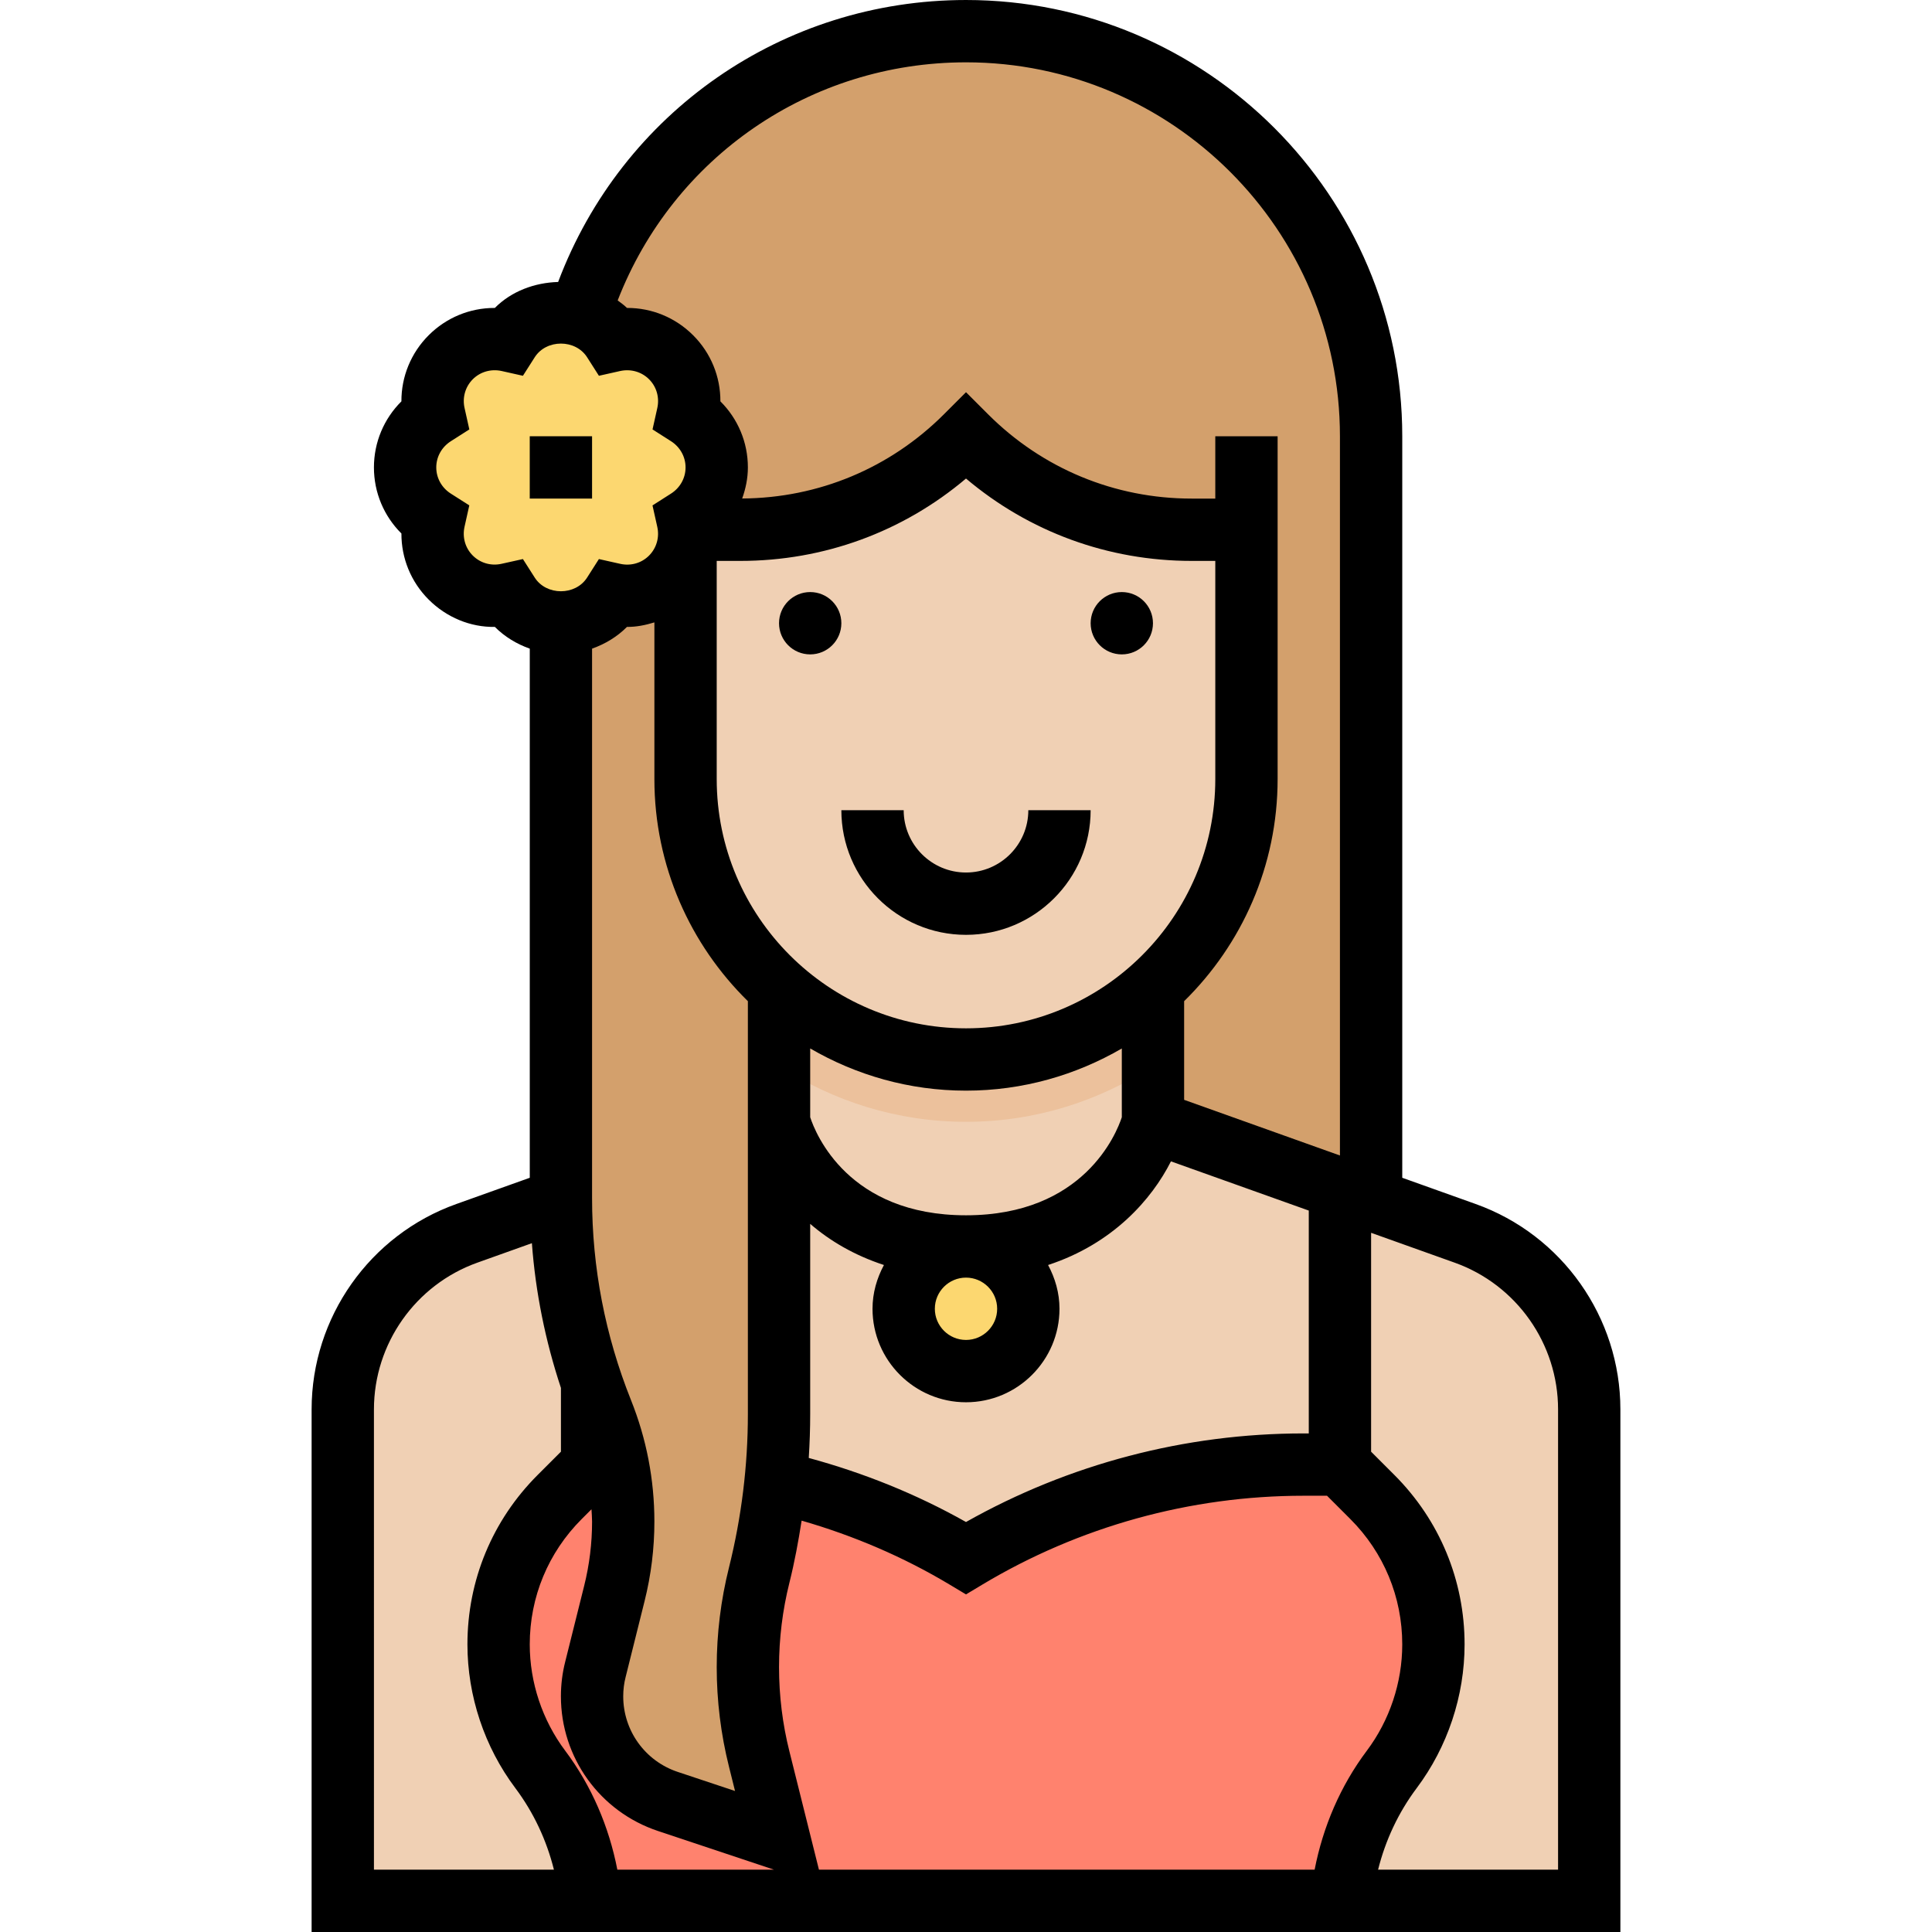 <svg height="496pt" viewBox="-80 0 496 496" width="496pt" xmlns="http://www.w3.org/2000/svg"><path d="m272 308v-196c0-57.441-46.559-104-104-104v299.031zm0 0" fill="#d3a06c"/><path d="m216 231.977v56.023l80.145 28.625c19.102 6.824 31.855 24.91 31.855 45.207v126.168h-320v-126.168c0-20.289 12.754-38.383 31.855-45.199l24.281-8.672 56.109-19.199-.246-56.785zm0 0" fill="#f0d0b4"/><path d="m71.711 488c-1.137-12.184-5.613-23.871-13.008-33.734-6.941-9.258-10.703-20.523-10.703-32.098 0-14.191 5.641-27.809 15.672-37.832l8.328-8.336 47.121 4.289c17.145 3.941 33.656 10.574 48.879 19.711 26.168-15.703 56.129-24 86.648-24h9.352l8.328 8.328c10.031 10.031 15.672 23.641 15.672 37.84 0 11.574-3.762 22.84-10.703 32.105-7.395 9.855-11.871 21.543-13.008 33.734h-192.578zm0 0" fill="#ff826e"/><path d="m216 273.664v-41.688h-96l.184 41.801c13.785 8.957 30.184 14.223 47.816 14.223 17.711 0 34.176-5.305 48-14.336zm0 0" fill="#ecc19c"/><path d="m64 120v187.559c0 18.785 3.586 37.402 10.559 54.84 3.594 8.977 5.441 18.562 5.441 28.234 0 6.215-.77 12.406-2.273 18.438l-4.871 19.523c-.574 2.262-.855 4.582-.855 6.91 0 12.238 7.832 23.113 19.449 26.984l28.551 9.512-5.09-20.359c-1.934-7.738-2.91-15.672-2.91-23.641s.977-15.902 2.91-23.641c3.379-13.527 5.09-27.406 5.09-41.344v-243.016zm0 0" fill="#d3a06c"/><path d="m96 136h14.062c21.73 0 42.57-8.633 57.938-24 15.367 15.367 36.207 24 57.938 24h14.062v64c0 39.77-32.23 72-72 72s-72-32.23-72-72zm0 0" fill="#f0d0b4"/><path d="m240 136h-14.062c-21.73 0-42.57-8.633-57.938-24-15.367 15.367-36.207 24-57.938 24h-46.062l4.785-55.258c13.27-42.168 52.672-72.742 99.215-72.742 57.441 0 104 46.559 104 104v23zm0 0" fill="#d3a06c"/><path d="m104 120c0-5.688-2.984-10.641-7.457-13.488 1.16-5.168-.238-10.785-4.262-14.801-4.016-4.023-9.633-5.422-14.801-4.262-2.84-4.465-7.801-7.449-13.48-7.449s-10.641 2.984-13.488 7.457c-5.168-1.152-10.785.238-14.801 4.262-4.023 4.016-5.422 9.633-4.262 14.801-4.465 2.84-7.449 7.793-7.449 13.48 0 5.68 2.984 10.641 7.457 13.48-1.16 5.168.238 10.785 4.262 14.801 4.016 4.023 9.633 5.422 14.801 4.262 2.84 4.473 7.801 7.457 13.48 7.457s10.641-2.984 13.48-7.457c5.168 1.16 10.785-.238 14.801-4.262 4.023-4.016 5.422-9.633 4.262-14.801 4.473-2.84 7.457-7.801 7.457-13.48zm0 0" fill="#fcd770"/><path d="m184 336c0 8.836-7.164 16-16 16s-16-7.164-16-16 7.164-16 16-16 16 7.164 16 16zm0 0" fill="#fcd770"/><path d="m216 160c0 4.418-3.582 8-8 8s-8-3.582-8-8 3.582-8 8-8 8 3.582 8 8zm0 0"/><path d="m136 160c0 4.418-3.582 8-8 8s-8-3.582-8-8 3.582-8 8-8 8 3.582 8 8zm0 0"/><path d="m168 224c-8.824 0-16-7.176-16-16h-16c0 17.648 14.352 32 32 32s32-14.352 32-32h-16c0 8.824-7.176 16-16 16zm0 0"/><path d="m298.832 309.098-18.832-6.73v-190.367c0-61.762-50.238-112-112-112-47.031 0-88.305 28.863-104.711 72.391-6.008.168-11.969 2.352-16.25 6.664-.031 0-.07 0-.102 0-6.289 0-12.336 2.465-16.875 7-4.574 4.57-7.039 10.664-7.008 16.984-4.488 4.465-7.055 10.504-7.055 16.961s2.566 12.496 7.055 16.961c-.023 6.32 2.434 12.414 7 16.969 4.57 4.574 10.73 7.125 16.992 7.016 2.539 2.551 5.617 4.391 8.961 5.582v135.84l-18.832 6.73c-22.238 7.926-37.176 29.117-37.176 52.734v134.168h336v-134.168c0-23.617-14.938-44.809-37.168-52.734zm-41.328 170.902h-127.258l-7.566-30.305c-1.785-7.086-2.68-14.383-2.68-21.695s.895-14.609 2.672-21.703c1.312-5.25 2.297-10.57 3.129-15.906 13.336 3.848 26.137 9.305 38.086 16.473l4.113 2.465 4.121-2.473c24.918-14.953 53.465-22.855 82.527-22.855h6.039l5.984 5.984c8.594 8.59 13.328 20.023 13.328 32.184 0 9.785-3.23 19.48-9.105 27.305-6.781 9.039-11.246 19.504-13.391 30.527zm-192.398-30.535c-5.875-7.824-9.105-17.52-9.105-27.297 0-12.16 4.734-23.582 13.328-32.176l2.52-2.52c.047 1.047.152 2.102.152 3.168 0 5.543-.68 11.094-2.031 16.496l-4.871 19.504c-.73 2.871-1.098 5.855-1.098 8.863 0 15.703 10.008 29.602 24.922 34.566l29.781 9.93h-40.215c-2.137-11.023-6.602-21.488-13.383-30.535zm15.855-288.52c2.367.023 4.734-.449 7.039-1.16v40.215c0 22.32 9.207 42.512 24 57.031v105.984c0 13.258-1.633 26.512-4.848 39.398-2.09 8.355-3.152 16.961-3.152 25.586s1.062 17.23 3.152 25.574l1.551 6.227-14.727-4.906c-8.359-2.789-13.977-10.582-13.977-19.391 0-1.68.199-3.344.617-4.961l4.871-19.52c1.672-6.672 2.512-13.527 2.512-20.383 0-10.746-2.023-21.242-6.008-31.199-6.633-16.586-9.992-34.035-9.992-51.883v-141.031c3.344-1.191 6.426-3.031 8.961-5.582zm127.039 125.879c-1.367 4.16-9.77 25.176-40 25.176-30.223 0-38.609-20.922-40-25.176v-17.656c11.785 6.848 25.426 10.832 40 10.832s28.215-3.984 40-10.824zm-32 49.176c0 4.414-3.594 8-8 8s-8-3.586-8-8 3.594-8 8-8 8 3.586 8 8zm-8-72c-35.289 0-64-28.711-64-64v-56h6.062c21.449 0 41.746-7.457 57.938-21.145 16.191 13.688 36.496 21.145 57.938 21.145h6.062v56c0 35.289-28.711 64-64 64zm88 104h-1.352c-30.375 0-60.234 7.848-86.648 22.742-12.727-7.176-26.289-12.621-40.367-16.445.238-3.754.367-7.512.367-11.281v-48.816c4.977 4.305 11.258 8.047 18.93 10.562-1.809 3.367-2.93 7.16-2.93 11.238 0 13.23 10.77 24 24 24s24-10.77 24-24c0-4.078-1.121-7.871-2.93-11.238 16.684-5.465 26.648-16.906 31.547-26.609l35.383 12.633zm-88-352c52.938 0 96 43.062 96 96v184.648l-40-14.289v-25.328c14.793-14.527 24-34.719 24-57.031v-88h-16v16h-6.062c-19.754 0-38.32-7.688-52.281-21.656l-5.656-5.656-5.656 5.656c-13.855 13.855-32.23 21.512-51.809 21.633.906-2.527 1.465-5.199 1.465-7.977 0-6.457-2.566-12.496-7.055-16.961.023-6.32-2.434-12.414-7-16.969-4.547-4.551-10.602-7.016-16.883-7.016-.031 0-.07 0-.102 0-.73-.734-1.57-1.312-2.387-1.926 14.289-36.801 49.434-61.129 89.426-61.129zm-119.23 128.742c-2.699.609-5.465-.184-7.402-2.125-1.926-1.922-2.711-4.68-2.109-7.387l1.223-5.488-4.738-3.016c-2.344-1.488-3.742-4-3.742-6.727s1.398-5.238 3.754-6.734l4.734-3.02-1.223-5.484c-.609-2.707.184-5.465 2.117-7.402 1.922-1.918 4.68-2.703 7.387-2.113l5.477 1.227 3.02-4.738c2.98-4.703 10.488-4.703 13.469 0l3.02 4.738 5.477-1.227c2.715-.582 5.465.188 7.402 2.129 1.926 1.922 2.711 4.68 2.109 7.387l-1.223 5.484 4.738 3.02c2.344 1.496 3.742 4.008 3.742 6.734s-1.398 5.238-3.754 6.734l-4.734 3.02 1.223 5.484c.609 2.707-.184 5.465-2.117 7.402-1.922 1.926-4.664 2.719-7.387 2.113l-5.477-1.227-3.02 4.738c-2.98 4.703-10.488 4.703-13.469 0l-3.02-4.738zm-32.77 217.09c0-16.855 10.664-32 26.551-37.672l14-5c.938 12.664 3.457 25.086 7.457 37.16v16.367l-5.984 5.984c-11.625 11.617-18.023 27.062-18.023 43.496 0 13.215 4.367 26.328 12.305 36.895 4.703 6.273 8.023 13.402 9.902 20.938h-46.207zm304 118.168h-46.207c1.879-7.535 5.207-14.664 9.902-20.93 7.938-10.574 12.305-23.688 12.305-36.902 0-16.434-6.398-31.871-18.016-43.496l-5.984-5.984v-56.191l21.457 7.664c15.879 5.672 26.543 20.809 26.543 37.672zm0 0"/><path d="m56 112h16v16h-16zm0 0"/></svg>